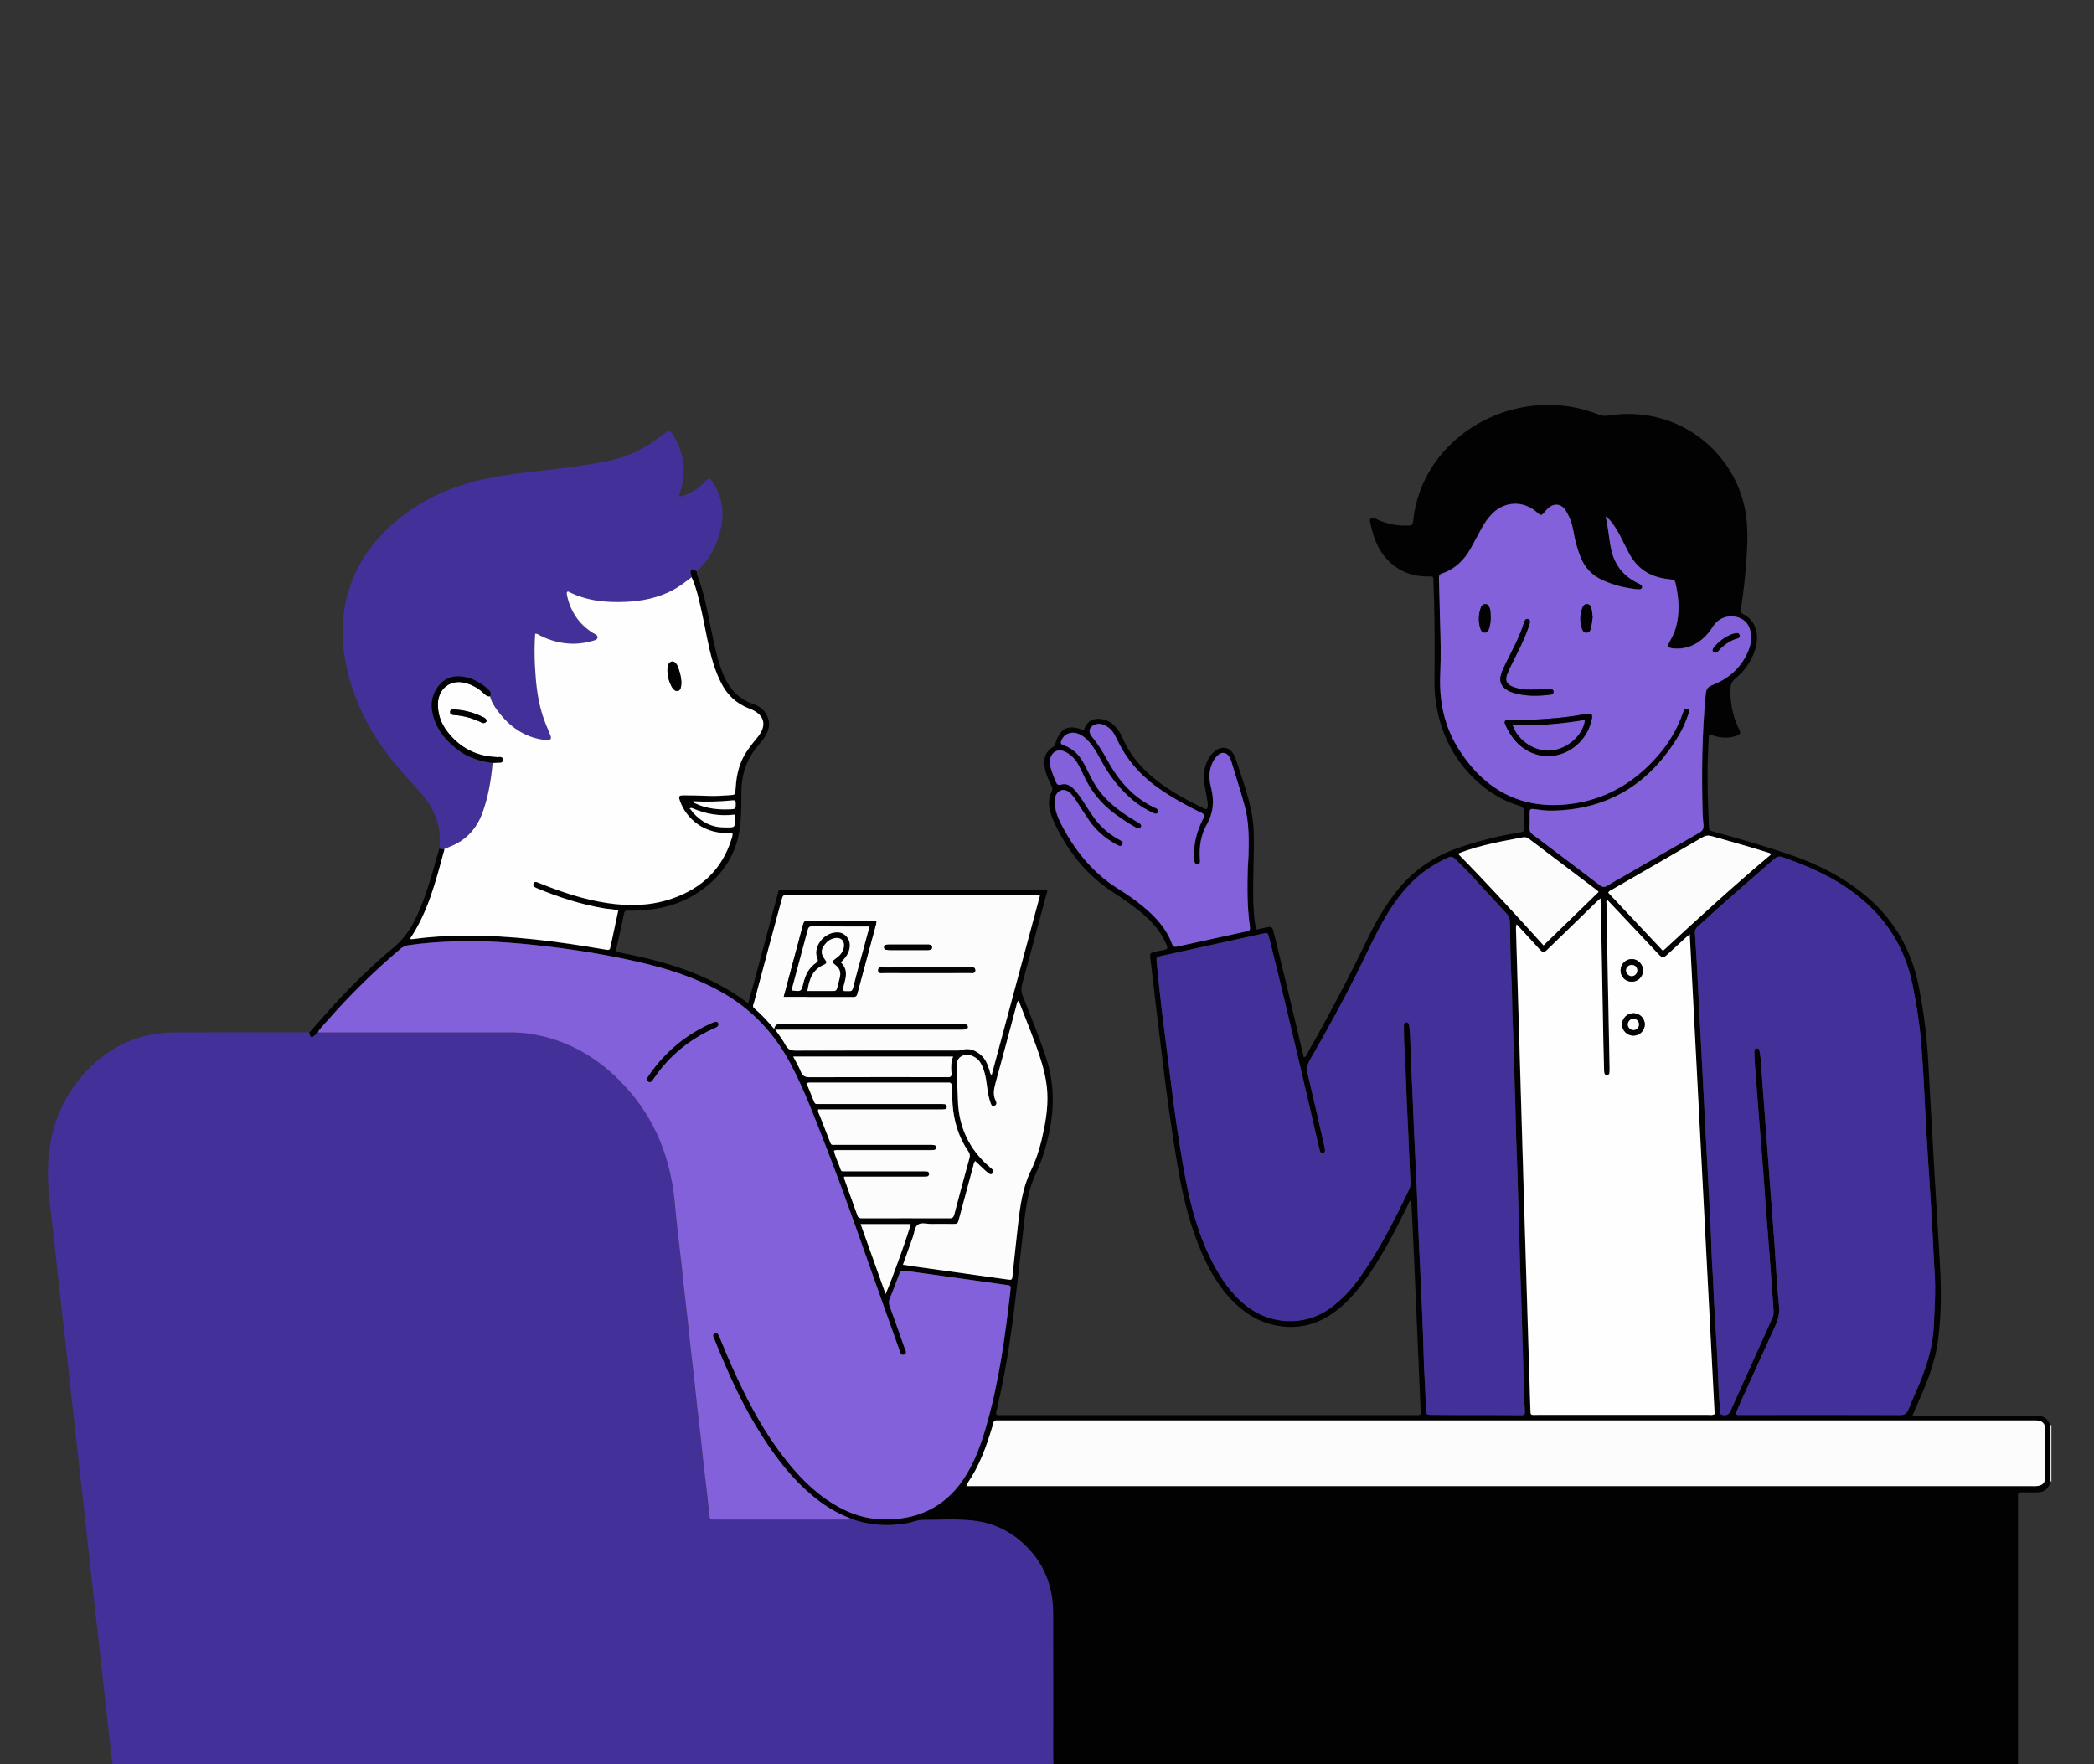 <?xml version="1.0" encoding="utf-8"?>
<!-- Generator: Adobe Illustrator 27.8.1, SVG Export Plug-In . SVG Version: 6.00 Build 0)  -->
<svg version="1.1" id="Layer_1" xmlns="http://www.w3.org/2000/svg" xmlns:xlink="http://www.w3.org/1999/xlink" x="0px" y="0px"
	 viewBox="0 0 2463.1 2075.3" style="enable-background:new 0 0 2463.1 2075.3;" xml:space="preserve">
<rect x="0" y="0" width="2463.1" height="2075.3" fill="#333333" stroke="none"/>
<style type="text/css">
	.st0{fill:#FCFCFC;}
	.st1{fill:#433199;}
	.st2{fill:#020203;}
	.st3{fill:#8261DA;}
	.st4{fill:#FEFEFE;}
</style>
<g>
	<path class="st0" d="M2413,1742.4h-0.6h-0.6c0-22,0-44,0-66c0.4,0,0.8,0,1.2,0C2413,1698.4,2413,1720.4,2413,1742.4z"/>
	<path class="st1" d="M1239.2,2077.8c-2.5,0.1-5,0.2-7.5,0.2c-363.1,0-726.3,0-1089.4,0c-10,0-9.8,0-10.9-9.9
		c-2.7-25.1-5.6-50.1-8.4-75.2c-2.7-24.1-5.3-48.1-8-72.2c-2.8-25.6-5.7-51.1-8.6-76.7c-2.7-24.6-5.3-49.1-8.1-73.7
		c-3.2-29.3-6.6-58.6-9.8-87.8c-2.7-24.3-5.4-48.6-8.1-73c-3.3-29.8-6.7-59.5-10-89.3c-2.7-24.3-5.4-48.6-8-73
		c-1.8-16.4-4.1-32.7-5.3-49.1c-4.2-55.9,10-105.6,51.5-145.1c27-25.7,59.9-38.4,97.1-38.6c51.4-0.3,102.9-0.1,154.3-0.1
		c1.2,0,2.5,0.2,3.7,0.2c1.5,6.2,2.5,6.6,6.7,2.8c1.1-1,2.2-2,3.3-3c74.7,0,149.4,0,224.1,0c7.5,0,14.9,0.2,22.4,1.2
		c18.5,2.4,36,7.7,52.8,15.6c27.8,13.1,50.7,32.4,70.2,56c31.7,38.3,46.8,82.8,50.7,131.8c0.9,10.9,2.2,21.8,3.4,32.7
		c1.3,11.9,2.8,23.7,4.1,35.6c1.2,10.6,2.2,21.3,3.4,31.9c1.3,11.9,2.8,23.7,4.1,35.6c1.2,10.6,2.2,21.3,3.4,31.9
		c1.3,11.9,2.8,23.7,4.1,35.6c1.2,10.6,2.2,21.3,3.4,31.9c1.3,11.9,2.8,23.7,4.1,35.6c1.2,10.6,2.2,21.3,3.4,31.9
		c1.3,11.1,2.8,22.2,4,33.3c1.1,9.6,2.1,19.3,3.1,28.9c0.2,2.5,1.4,3.6,3.8,3.5c1.2,0,2.5,0,3.7,0c50.5,0,100.9,0,151.4,0
		c2.4,0,5,0.8,7.2-1.2c21.6,7.9,43.7,9.3,66.2,5.5c6.1-1,12.1-4,18.2-4c20.4,0,40.9-1.6,61.3,1c22,2.7,41.1,11.8,57.4,26.7
		c24,22,35.1,49.8,35.2,82c0.2,56.9,0,113.8,0.1,170.7C1239,2071.3,1239.1,2074.6,1239.2,2077.8z"/>
	<path class="st2" d="M1239.2,2077.8c-0.1-3.2-0.2-6.5-0.2-9.7c0-56.9,0.1-113.8-0.1-170.7c-0.1-32.2-11.2-60-35.2-82
		c-16.3-14.9-35.4-24-57.4-26.7c-20.4-2.5-40.9-1-61.3-1c-6.1,0-12.1,2.9-18.2,4c-22.5,3.8-44.6,2.5-66.2-5.5
		c-16.8-6.3-31.7-15.6-45.4-27.1c-23.2-19.5-41.5-43.1-57.9-68.4c-23.3-36-40.8-74.9-56.7-114.6c-1-2.5-3.7-5.4-0.2-8
		c2.1-1.6,3.9,0,6.2,5.5c4.9,11.5,9.5,23.1,14.6,34.5c14.9,33,31.2,65.4,52.4,94.9c16.4,22.8,34.5,44,57.8,60.3
		c19.2,13.5,40.2,22.6,63.7,23.7c44.7,2.1,79.6-15,102.7-54.3c9.8-16.7,16.3-34.8,21.7-53.3c15.4-52.9,22.8-107.3,29-161.9
		c0.6-5.3,0.4-5.3-5.5-6.2c-23.7-3.3-47.4-6.7-71.2-10c-14.8-2.1-29.7-4.1-44.5-6.2c-8-1.1-8-1-10.7,6.3c-3.2,8.4-6.2,16.9-9.8,25.1
		c-1.6,3.5-1.7,6.4-0.4,9.9c6,16.4,11.8,32.9,17.6,49.4c0.9,2.6,3.4,6.2-0.7,7.6c-4,1.4-4.5-2.9-5.5-5.6
		c-5.1-14.1-10.1-28.2-15.1-42.3c-23.8-66.3-46.2-133-71.9-198.5c-12.6-32.1-24.5-64.4-40.6-95c-18.6-35.4-44.6-63.6-79.3-83.7
		c-30.6-17.7-63.8-28.4-97.9-36.3c-39.7-9.2-79.8-15.5-120.3-20c-32.8-3.6-65.6-5.9-98.6-4.7c-18,0.6-35.9,1.9-53.7,4.5
		c-3.9,0.6-6.9,2.2-9.9,4.7c-30.9,26.2-59.8,54.6-86.4,85.1c-3.6,4.1-7.7,7.9-10.3,12.8c-1.1,1-2.2,2-3.3,3
		c-4.2,3.8-5.2,3.4-6.7-2.8c10.1-11.4,20-22.8,30.3-34c21.8-23.7,44.8-46.1,69.6-66.7c9.6-8,16.8-17.6,22.6-28.5
		c11-20.8,17.7-43.2,24.3-65.7c2.1-7.2,4-14.4,6.1-21.5c1.9,0.4,3.9,0.9,5.9,0.5c-0.2,1.5-0.3,3-0.7,4.4c-9.4,34.9-18.6,70-39,100.7
		c-0.1,0.2,0,0.5-0.1,1c1,0,1.9,0.1,2.9,0c20.6-2.9,41.2-4,62-4.1c54.1-0.3,107.5,6.8,160.8,15.8c10.3,1.7,8.6,2.2,10.6-6.8
		c0.2-1,0.5-1.9,0.7-2.9c2.5-11.8,5.1-23.7,7.6-35.6c-5.7-1.8-11-1.7-16.1-2.5c-27.2-4.5-53.3-12.9-78.7-23.4c-1.4-0.6-2.9-1.1-4-2
		c-1.3-1-1.5-2.6-0.8-4.1c0.8-1.7,2.2-1.9,3.8-1.4c1.7,0.6,3.2,1.3,4.9,1.9c25.1,10,50.6,18.5,77.4,22.6c26,4,51.8,3.4,76.9-5.2
		c34.4-11.9,58.6-34.3,69.7-69.7c0.8-2.5,1.8-5,1-7.7c-33.1,3.2-54.4-17.3-61.4-37.2c-2.1-5.9-1.6-6.9,4.9-6.8
		c9.2,0.1,18.5,0.2,27.7,0.6c8.8,0.4,17.5-0.2,26.2-0.8c6.1-0.4,6.1-0.6,6.5-7.2c0.6-11.3,2.4-22.3,6.9-32.8s11.5-19.2,18.7-27.8
		c12-14.5,8.5-27.1-8.9-33.9c-0.5-0.2-0.9-0.3-1.4-0.5c-14.3-5.7-24.9-15.5-31.9-29.1c-4-7.8-7.2-15.9-9.8-24.3
		c-6-19.6-8.9-39.9-13.4-59.9c-3.2-13.8-6-27.8-11.9-40.8c-0.4-1.6-1-3.3-1.3-4.9c-0.6-3.4,0.8-4.7,4.1-3.9c1.1,0.3,2.1,1.2,3.2,1.8
		c-0.2,1.5-0.1,3,0.5,4.4c7.9,20.1,11.7,41.2,16,62.2c3.3,16.1,6.5,32.3,12,47.9c3.2,9,7.3,17.5,13.5,24.9
		c6.5,7.9,14.8,13.3,24.5,16.6c8.3,2.8,14.4,8,17.2,16.4c2.2,6.5,1.2,12.8-1.9,18.9c-2.3,4.5-5.4,8.4-8.7,12.2
		c-13.9,15.9-20.7,34.4-20.7,55.5c0,11.5-0.1,23-0.9,34.5c-2.6,36.6-20.1,64.2-50.2,84.2c-21.2,14.1-44.9,20-70.1,21.1
		c-4.2,0.2-8.5,0.2-12.7,0.1c-2.3-0.1-3.6,0.5-4.1,3.1c-2.9,13.9-5.9,27.8-9.1,41.7c-0.7,3.2,0.9,3.8,3.3,4.3
		c11.7,2.5,23.5,4.8,35.1,7.7c33.1,8.2,64.9,19.5,94.4,37.1c7.5,4.4,14.5,9.5,22.3,15.1c2-7.3,3.8-13.7,5.6-20.1
		c9.6-35.9,19.2-71.8,28.9-107.7c1.8-6.7,0.5-6,7.2-6c102.2,0,204.4,0,306.5,0c1,0,2,0.1,2.9,0.2c1.4,1.8,0.3,3.4-0.2,5
		c-9.5,35.4-19,70.8-28.7,106.2c-1.3,4.7-1.2,8.9,0.7,13.6c9.5,24.1,19.4,48.1,27.5,72.8c9.4,28.8,10,57.8,3.8,87.2
		c-3.5,16.7-8.2,32.9-15.5,48.3c-8.3,17.6-11.6,36.5-13.8,55.7c-4.1,35.7-7.9,71.5-12.3,107.2c-4.9,38.9-11.2,77.6-20.2,115.7
		c-0.5,1.9-1.2,3.8-0.4,5.9c2.4,0.9,4.9,0.4,7.4,0.4c161.1,0,322.3,0,483.4,0c9.4,0,8.4,1.3,8-8.4c-2.5-58.9-5-117.8-7.6-176.7
		c-1-22.4-2.1-44.8-3.2-67.7c-2.9,0.8-3,3.4-3.8,5.2c-13.7,28-27.9,55.8-45.6,81.7c-9.9,14.5-20.8,28.1-34.3,39.5
		c-18.1,15.2-38.5,23.9-62.5,22.6c-21.1-1.2-39.6-8.9-55.8-22.8c-20.8-17.9-34.3-40.6-45-65.4c-13.1-30.4-21.1-62.3-26.8-94.8
		c-8.1-46-14.3-92.3-19.8-138.6c-4.3-35.7-8.8-71.4-12.8-107.1c-1.4-12.2-2.6-10.8,9.7-13.5c3.1-0.7,6.5-0.7,9.4-2.5
		c0.9-2.9-1-5.2-2-7.6c-6.2-13.7-16-24.6-27.4-34.2c-10.9-9.2-22.6-17.3-34.6-25c-31.4-20.3-53.2-48.6-68.9-82
		c-2.4-5.2-4.2-10.7-5.3-16.3c-1.4-6.6-0.8-13,2.2-19c1.5-2.9,1.3-4.9,0-7.6c-2.5-5.1-5-10.3-6.6-15.9c-3.3-12-3-22.9,9-30.2
		c1.2-0.7,1.6-1.6,2-2.9c5.7-19,14.8-23.6,32.9-16.6c0.9,0,1.2-0.7,1.4-1.3c3.9-11.5,14.7-14.2,25.9-10.1c5.1,1.9,9,5.3,12.3,9.5
		c2.7,3.3,4.9,7,6.6,10.9c10.9,25.2,29.5,43.6,51.8,58.7c14.1,9.5,29.1,17.4,44.4,24.7c0.8,0.4,1.7,1.1,3.3,0.2
		c1.4-2.9,0.9-6.4,0.3-9.8c-0.9-6.2-2.1-12.3-3.3-18.4c-1.9-10.4-0.7-20.4,4.3-29.8c1-2,2.3-3.9,3.7-5.6
		c10.2-12.4,23.5-10.6,28.6,4.6c7.2,21.5,15,42.9,19.1,65.3c2.8,15.1,2.5,30.3,2.3,45.6c-0.3,22-1.4,44-0.2,65.9
		c0.5,8,1.1,15.9,3.1,24.3c3.8-0.8,7.3-1.6,10.9-2.3c7.3-1.6,8-1.2,9.8,6c4.9,20.1,9.9,40.2,14.7,60.3c6.9,28.6,13.6,57.3,20.5,86.2
		c3.4-0.5,3.7-3.7,4.9-5.8c25.1-44.3,48.8-89.4,71-135.2c8.9-18.5,19.2-36.2,31.8-52.4c19.2-24.8,43.6-42.3,73.2-52.6
		c23.6-8.2,47.7-14.4,72.4-18.3c5.5-0.9,5.6-0.9,5.6-6.5c0-5.7-0.3-11.5,0.1-17.2c0.3-4.4-1.1-6.5-5.6-7.8
		c-16.1-5-30.8-12.9-43.8-23.7c-31.2-25.9-48.7-59.5-54.4-99.4c-2.1-14.7-1.4-29.4-1.3-44.2c0.2-32.5-0.1-65-1.4-97.4
		c-0.2-5.3-0.1-5.1-5.6-5c-18.9,0.3-35.3-5.9-48.5-19.7c-12.1-12.6-17.1-28.5-20.5-45c-0.7-3.4,1.6-5,5.1-3.9
		c1.7,0.5,3.2,1.5,4.8,2.2c11.4,4.9,23.3,7,35.8,6.5c3.4-0.1,4.7-1.3,5-4.8c7.2-72,64.1-120.1,122.5-133c32.8-7.3,65-4.9,96.3,7.4
		c3.7,1.4,7.1,1.6,10.9,1c81.2-12.9,148.3,42.1,161,111.8c3.6,19.6,2.7,39.3,1.3,59.1c-1.3,18.9-3.5,37.8-6.4,56.6
		c-0.3,2.2-0.9,4.3,2,5.7c17.4,8.2,19.6,27.6,14.6,42.6c-4.4,13.4-12.3,24.5-23.1,33.5c-4.1,3.4-5.7,7-5.8,12.1
		c-0.5,15.8,2.4,30.8,9,45.1c0.4,0.9,0.9,1.8,1.3,2.7c1.9,4.4,1.5,5.6-3,7.3c-8.8,3.5-17.6,2.7-26.5,0.3c-1.9-0.5-3.5-1.9-6.2-1.3
		c-0.4,9-0.9,18.1-1.2,27.3c-0.9,26.5,0.1,53,1.2,79.4c0.2,5.7,0.3,5.8,6.1,7.4c31.7,8.7,63.4,17.7,94.4,28.7
		c30.1,10.7,58.2,25.2,82.9,45.6c34.3,28.3,55.1,64.5,63.6,108.1c5.3,27.3,9.1,54.7,10.7,82.4c2.7,45.6,5,91.3,7.7,136.9
		c2,35.2,4.3,70.3,6.3,105.5c1.8,30.5,1.9,60.9-2.2,91.3c-2.7,20.5-9.3,39.8-17.3,58.7c-4.1,9.6-8.3,19.1-12.8,29.7c3.4,0,6,0,8.7,0
		c45.5,0,90.9,0,136.4,0c9.9,0,14.1,3,17.4,12c0,22,0,44,0,66c-3,8.5-7.3,11.9-15.8,12.1c-6,0.2-12,0.2-18,0
		c-3.1-0.1-4.8,0.7-4.5,4.1c0.2,1.7,0,3.5,0,5.2c0,101.7,0,203.4,0,305c0,10.6,1.1,9.2-9.1,9.2c-372.4,0-744.7,0-1117.1,0
		C1244.7,2078,1242,2077.9,1239.2,2077.8z M811.3,951.3c0.1-0.1,0.1-0.1,0.2-0.2c-0.1,0-0.2,0-0.3,0.1c2.1,1.1,2.9,3.3,4.4,5
		c9.4,10.5,21,16.9,35.2,17c15.3,0.2,13.5,1.2,14-13.5c0-0.4-0.5-0.8-0.9-1.5c-16.7,2-32.9-0.4-48.5-7.2
		C813.9,950.4,812.5,949.8,811.3,951.3z M1736.2,1664.4c17.2,0,34.5,0,51.7,0c5.7,0,5.9-0.1,5.8-5.9c-0.1-4.7-0.8-9.4-0.9-14.2
		c-0.6-16.2-0.7-32.4-1.3-48.7c-1.2-33.2-1.7-66.4-3.2-99.6c-0.7-16.2-0.7-32.4-1.3-48.7c-1.2-32.9-1.7-65.9-3.2-98.8
		c-0.7-16-0.7-31.9-1.3-47.9c-1.2-33.4-1.7-66.9-3.2-100.3c-0.7-16.2-0.5-32.4-1.4-48.7c-1.2-22.2-1.4-44.4-1.8-66.7
		c-0.1-4.3-1.2-7.5-4.1-10.7c-14.5-15.5-28.7-31.3-43.2-46.8c-5.6-6-11.6-11.7-17.5-17.5c-2.4-2.4-4.8-2.8-8.1-1.3
		c-13.7,6.4-26.4,14.2-37.6,24.3c-18.8,17-32.3,38-44,60.2c-9.1,17.2-17.2,35-25.9,52.4c-17.3,34.4-35.8,68.1-55,101.4
		c-3,5.3-3.8,10.2-2.4,16.3c6.8,28.1,13.1,56.4,19.5,84.6c0.4,1.7,0.7,3.4,0.8,5.2c0.1,1.7-0.8,3-2.4,3.3c-1.7,0.4-2.9-0.7-3.4-2.2
		c-0.7-2.1-1.2-4.3-1.7-6.5c-7-30.1-13.9-60.3-21-90.4c-12-51.2-24.1-102.5-37-153.5c-1.8-7-1.8-7-8.3-5.5
		c-39.4,8.7-78.9,17.4-118.3,26c-6.2,1.4-6.4,1.4-5.8,7.9c2,19.8,4,39.7,6.4,59.5c3.1,25.7,6.7,51.4,9.8,77.2
		c4.2,35.2,9.3,70.2,15.4,105.1c6.2,35.2,14.5,69.9,29.9,102.5c9.6,20.3,21.2,39,37.9,54.4c30,27.6,73.4,30.4,104.7,7.7
		c13.1-9.5,24.1-21,33.4-34.1c23.7-33,42-69.1,59.4-105.7c1.2-2.6,1.6-5.2,1.5-8c-0.2-7.7-0.8-15.5-1.1-23.2
		c-1-23.9-1.9-47.9-3.2-71.8c-0.9-18.5-1.3-36.9-2-55.4c-0.1-1.7-0.3-3.5-0.5-5.2c-1-9.5-0.7-19-0.9-28.5c-0.1-2.1,0.2-4.2,3-4.2
		c2.7,0,3.1,2,3.3,4.1c0.3,4.2,1,8.4,1.1,12.7c0.6,24.5,1.9,48.9,3,73.3c1,21.9,1.7,43.9,2.9,65.8c1.3,23.9,2.3,47.9,3.1,71.8
		c0.8,21.5,1.7,42.9,2.9,64.3c1.3,24.9,2.2,49.9,3.2,74.8c0.7,17.7,0.9,35.5,2,53.1c0.7,11,1,21.9,1.3,32.9c0.3,8.9,0.3,8.9,9.6,8.9
		C1703.2,1664.4,1719.7,1664.4,1736.2,1664.4z M2041.5,1663.1c1.7,1.7,3.3,1.3,4.7,1.3c13.2,0,26.5,0,39.7,0
		c49.7,0,99.4-0.1,149.1,0.1c5,0,7.7-1.4,9.6-6.1c4.6-11.6,9.9-22.9,14.6-34.5c8.4-21,14.6-42.6,15.5-65.2c0.8-19.9,2.3-39.8,1-59.8
		c-1.4-20.9-2-41.9-3.3-62.8c-1.4-23.9-2.9-47.8-4.5-71.7c-1.8-26.9-3.3-53.8-4.5-80.7c-0.7-16.5-1.8-32.9-3-49.3
		c-1.8-25.4-5.5-50.5-10.6-75.5c-8.9-43.7-31-79-66.1-106.3c-26.2-20.3-55.9-33.6-87-44.3c-4.1-1.4-6.9-0.4-10.1,2.4
		c-18.3,16.2-36.9,32.1-55.3,48.3c-11.4,10.1-22.6,20.4-33.9,30.6c-2.2,2-4,3.9-3.7,7.6c1.4,21.4,2.8,42.8,3.7,64.3
		c0.8,18.7,2,37.4,2.9,56.1c1.5,29.4,3,58.8,4.6,88.2c1,18.4,1.8,36.9,2.9,55.3c1.8,30.1,3.2,60.3,4.7,90.5c0.7,15,0.9,30,2,44.9
		c0.8,10.5,0.9,20.9,1.5,31.4c1.2,22.2,2.7,44.3,3.9,66.5c0.8,15.7,1.2,31.4,2,47.1c0.3,6.2,1.4,12.4,1.2,18.7
		c-0.1,3.2,1.4,4.1,4.5,4.4c4.7,0.5,6.6-1.9,8.3-5.7c16.2-36.2,32.5-72.4,48.9-108.6c1.2-2.6,1.6-5.2,1.4-8
		c-0.6-7.7-1-15.4-1.6-23.1c-1.1-14.9-2.1-29.9-3.3-44.8c-1.4-17.9-2.8-35.8-4.2-53.7c-1.2-15.4-2.1-30.9-3.3-46.3
		c-1.8-22.9-3.7-45.7-5.5-68.6c-1.5-18.9-2.9-37.8-4.3-56.7c-0.3-3.5-0.3-7-0.4-10.5c-0.1-2.2-0.4-5,2.6-5.4s3.4,2.1,3.7,4.5
		c0.3,2.2,0.8,4.4,1,6.7c1.5,20.1,3,40.3,4.5,60.4c2,26.9,4,53.7,6,80.6c2,26.6,4,53.2,6,79.8c1.7,23.6,2.7,47.3,5.2,70.9
		c0.9,8.8-1.1,16.1-4.5,23.7c-13.5,29.5-26.9,59.1-40.3,88.7C2045.7,1653.3,2043.6,1658.3,2041.5,1663.1z M1890.8,1058.7
		c-1.8,1.2-1.4,2.6-1.3,3.7c0.2,17,0.4,34,0.8,51c0.9,47.7,1.9,95.4,2.8,143.1c0,2,0.1,4-0.3,6c-0.2,1.3-1.4,2-2.8,2
		c-1.4,0.1-2.5-0.7-2.9-1.9c-0.4-1.4-0.4-3-0.5-4.4c-0.3-11-0.6-22-0.8-33c-0.9-48.5-1.8-96.9-2.7-145.4c-0.1-7.3-0.5-14.7-0.7-23.1
		c-2,1.8-3.1,2.8-4.2,3.7c-11.1,10.8-22.2,21.6-33.3,32.4c-8.4,8.2-16.8,16.4-25.3,24.5c-4,3.8-4.6,3.7-8.5-0.3
		c-2.8-2.9-5.4-5.9-8.1-8.9c-6.2-6.7-12.4-13.4-19.2-20.9c-1.1,3.4-0.7,5.8-0.7,8.1c1.5,50.4,3,100.9,4.5,151.3
		c1.7,59.2,3.4,118.4,5.2,177.5c2.3,77.4,4.8,154.8,7.1,232.2c0.3,9.1-0.3,7.9,8.2,8c67,0,133.9,0,200.9,0c2.4,0,5,0.6,7.7-0.9
		c-9.7-187.6-19.5-375.3-29.3-564.4c-2.9,2.5-4.6,3.8-6.2,5.3c-7,6.4-13.9,12.9-21,19.3c-4,3.6-4.9,3.5-8.7-0.3
		c-1.1-1.1-2.1-2.2-3.1-3.3c-17.6-18.7-35.2-37.5-52.9-56.2C1894,1062.1,1892.4,1060.4,1890.8,1058.7z M1136.7,1748.1
		c3.3,0,5.8,0,8.3,0c414.9,0,829.9,0,1244.8,0c2,0,4,0.1,6-0.1c6.8-0.6,9.9-3.7,10-10.5c0.1-8.7,0-17.5,0-26.2c0-10,0.1-20,0-30
		c-0.1-6.9-3.2-10-10-10.5c-1.2-0.1-2.5,0-3.7,0c-405.2,0-810.4,0-1215.6,0c-8.3,0-6.7-1.1-9.2,7.4c-7,23.5-15.3,46.4-29.4,66.8
		C1137.4,1745.6,1137.3,1746.4,1136.7,1748.1z M1888.6,607.6c3.3,12.8,3.8,26,6.7,38.8c4,18,14.3,31,30.9,39.1
		c1.3,0.6,2.7,1.3,4,2.1c1.2,0.7,1.6,1.9,1.3,3.2c-0.3,1.4-1.4,2.1-2.7,2.2c-1.5,0.1-3,0-4.5-0.2c-13.7-1.5-27-4.9-39.6-10.7
		c-12-5.5-20.7-14.6-25.6-27c-3.9-9.8-6.5-19.9-8.3-30.3c-1.5-8.7-4.4-16.9-9.1-24.4c-5-8-13.2-9.1-20.4-3c-1.3,1.1-2.5,2.5-3.6,3.8
		c-4.7,5.7-4.7,5.7-10.3,0.9c-15.7-13.6-37.5-12.8-52.1,1.9c-5,5-8.9,10.7-12.3,16.9c-4.2,7.6-8.3,15.4-12.5,23
		c-7.8,14.4-18.8,25.2-34.4,30.6c-2.9,1-3.6,2.5-3.5,5.5c0.6,15.7,0.7,31.5,1.2,47.2c0.8,22,1.3,44,0.3,65.9
		c-1.4,30.8,4.4,59.9,20.6,86.1c30.4,49.5,74.3,73.7,132.9,66.3c41.9-5.3,76.1-26,103.5-57.9c12.6-14.7,22.2-31.4,28.6-49.7
		c0.8-2.4,1.7-5.3,5-4.3c3.5,1.1,2.1,3.8,1.3,6.2c-3,8.5-6.4,16.8-11,24.6c-33.7,56.8-82.7,87.9-149.6,89
		c-7.3,0.1-14.5-0.9-21.6-1.9c-3.4-0.5-4.5,0.6-4.5,3.8c0.1,6.2,0.2,12.5-0.1,18.7c-0.2,3.7,1.4,6,4.3,8c4.7,3.3,9.2,6.9,13.8,10.3
		c21.3,16.1,42.7,32.1,63.9,48.4c3.5,2.7,6.2,3.1,9.9,0.7c6.3-4,12.9-7.6,19.4-11.3c29.2-16.8,58.3-33.8,87.7-50.4
		c4.4-2.5,6.1-5.1,5.5-10c-0.7-5.7-1-11.5-1.1-17.2c-1.1-45.5-0.5-90.9,3.8-136.3c0.6-5.8,2.4-8.6,8-10.7
		c19.7-7.6,34.4-20.9,42.4-40.9c2.7-6.7,3.6-13.6,2.5-20.6c-1.4-8.8-6.2-15.2-14.9-18c-11.5-3.6-23.6,0.9-29.8,11.2
		c-3.4,5.6-7.6,10.6-12.6,14.7c-9.7,8-20.8,11.8-33.3,10.7c-7-0.6-8-2.5-4.6-8.4c2.8-4.8,5.2-9.7,6.8-15c5.4-18,4-36-0.2-54
		c-0.5-2.2-1.5-3.6-4-3.6c-1.7-0.1-3.5-0.5-5.2-0.7c-21.7-2.3-37.2-13.3-46.7-32.9c-1.3-2.7-2.7-5.3-4.1-8
		c-3.7-7.4-7.3-14.8-11.9-21.6C1896,614.5,1893.1,610.4,1888.6,607.6z M911.9,1211.2c4.5,6.4,9,12.1,12.5,18.3
		c2.7,4.7,5.8,6.2,11.3,6.2c63-0.2,125.9-0.1,188.9-0.1c2.2,0,4.5,0.1,6.7-0.6c8.8-2.8,16.2,0.2,22.8,5.9c5.5,4.8,8,11.4,10.1,18
		c0.6,1.8,0.2,4.1,2.6,5.3c18.9-70.3,37.8-140.6,56.7-210.8c-3.4-1.4-6.1-0.8-8.8-0.8c-76.4,0-152.9,0-229.3,0
		c-19.2,0-38.5,0-57.7,0c-6.5,0-6.5,0-8.3,6.6c-5.1,18.8-10.2,37.6-15.2,56.3c-5.8,21.4-11.5,42.9-17.2,64.3c-0.6,2.1-2,4.1,0.4,6.1
		c8.3,7.1,15.9,15,23.5,24.3c1.1-5.7,4.4-5.9,8.2-5.9c70.7,0.1,141.4,0,212.1,0.1c1.7,0,3.5,0,5.2,0.4c1.2,0.3,2.2,1.2,2.4,2.6
		c0.2,1.8-0.9,3.1-2.3,3.3c-2.4,0.4-5,0.4-7.4,0.4c-69.2,0-138.4,0-207.6,0C918.5,1211.2,915.7,1211.2,911.9,1211.2z M1467.7,1021.3
		c0.2-4.7,0.5-9.5,0.6-14.2c0.4-19.8,0.8-39.6-4.4-58.8c-4.8-17.8-10.5-35.4-15.9-53.1c-0.3-1-0.6-1.9-1.1-2.8
		c-4-8.2-10.4-9-16.5-2.1c-3.5,4-5.6,8.8-6.9,14c-1.9,7.8-0.8,15.4,1,23c3.7,14.9,2.6,28.9-5.2,42.6c-6.8,11.9-9.1,25.3-8.2,39.1
		c0.1,1.2,0.1,2.5,0.2,3.7c0.1,1.8-0.2,3.6-2.5,3.9c-2.5,0.4-3.7-1.2-4.1-3.4c-0.4-2-0.5-4-0.5-6c-0.3-14.8,3.1-28.7,9.7-41.9
		c3.3-6.7,4.7-6.5-3.4-10.4c-14.6-7.1-28.8-15-42.4-23.9c-22.6-14.8-40.8-33.6-52.8-58c-1.5-3.1-3.1-6.3-4.8-9.3
		c-2.8-5-6.8-8.6-12-10.9c-3.8-1.7-7.7-1.9-11.6-0.1c-5.9,2.7-7.2,8.2-3.1,13.3c7.2,8.7,13.2,18.2,18.5,28.1
		c13,24,30.3,43.9,55.6,55.9c0.2,0.1,0.4,0.2,0.7,0.3c0.2,0.1,0.5,0.2,0.7,0.3c2,1,3.3,2.5,2.4,4.8c-1.1,2.6-3.2,1.9-5.1,1
		c-9-3.9-17.2-9.2-24.7-15.5c-15.5-13-27.6-28.8-37.1-46.6c-4-7.5-8.1-14.9-13.7-21.4c-4.2-4.8-8.9-8.8-15.2-10.5
		c-7-1.9-14.1,1.2-17.1,7.4c-2,4.1-1.5,5.5,2.9,7.1c5.1,1.7,9.4,4.6,13.3,8.2c5.4,5,9,11.3,12.3,17.8c2.9,5.8,5.7,11.7,8.9,17.3
		c11.4,19.9,29,33.3,48.3,44.9c1.9,1.2,3.9,2.2,5.8,3.5c1.5,1.1,2.5,2.5,1.3,4.4c-1.2,1.8-2.9,1.8-4.6,1c-1.3-0.6-2.6-1.4-3.9-2.2
		c-7-3.9-13.5-8.5-20.1-13.1c-17.3-12.3-30.3-28.1-39-47.5c-1.9-4.3-4.1-8.6-6.4-12.7c-3.4-6-8.2-10.7-14.3-13.9
		c-8.8-4.6-16.7-0.6-18.4,9.1c-0.5,2.7-0.4,5.5,0.4,8.2c1.7,6,3.9,11.8,6.4,17.6c1.2,2.9,2.5,4.4,6.1,3.4c5.8-1.7,10.7,0.6,14.8,4.9
		c3.8,4,7.1,8.4,10.1,13c3.9,6.1,7.8,12.2,11.9,18.2c8,11.8,18.1,21.2,30.6,28.1c1.3,0.7,2.7,1.4,3.9,2.3c1.4,1,1.8,2.4,0.9,3.9
		c-0.8,1.4-2.1,2.3-3.7,1.6c-1.6-0.6-3.2-1.5-4.7-2.3c-12.2-6.8-22.5-15.8-30.5-27.2c-5.4-7.8-10.5-15.8-15.6-23.8
		c-2.3-3.6-4.7-7.1-8.1-9.8c-5.9-4.7-12.9-2.8-15.9,4.2c-1.2,2.9-1.3,5.8-1.1,8.8c0.5,8.1,3.1,15.6,6.7,22.8
		c16.3,32.3,38.1,59.6,69.4,78.8c9.8,6,19.2,12.7,28,20c14.6,12.1,27.3,25.7,33.9,44c1.5,4,3.7,3.6,7,2.8
		c26.3-5.9,52.6-11.5,78.9-17.3c6.2-1.4,6.3-1.4,5.4-8C1466.9,1065.8,1467.1,1043.6,1467.7,1021.3z M1198.2,1177
		c-2,1.5-2.1,3.3-2.5,5c-8.1,30.1-16,60.2-24.3,90.3c-2.1,7.6-4,14.9-0.1,22.5c1.1,2.1,1.2,4.6-1.5,5.7c-3.2,1.4-3.8-1.4-4.6-3.4
		c-2.1-5.6-3.1-11.5-3.9-17.5c-1-7.7-1.9-15.4-4.7-22.7c-2-5.1-4.4-10.2-9.4-13.2c-4.9-3-10.1-4.6-15.6-1.8
		c-5.4,2.8-6.6,7.7-6.3,13.3c0.5,12.7,1,25.5,1.4,38.2c0.9,32,13.2,58.5,37.6,79.3c1.1,1,2.3,1.9,3.3,3c1.1,1.3,1.2,2.7,0,4.1
		s-2.5,1.6-3.9,0.6c-1.6-1.1-3.2-2.4-4.7-3.7c-4-3.7-8-7.5-11.9-11.2c-1.6,1.8-1.8,3.8-2.3,5.7c-5.5,20.7-11.1,41.4-16.7,62.1
		c-1.7,6.1-1.7,6.2-7.8,6.2c-8.2,0-16.5-0.1-24.7,0c-5.4,0.1-11.8-2-16,0.9c-3.9,2.8-4.1,9.4-5.8,14.3c-3.9,10.7-7.6,21.4-11.7,32.8
		c6.3,1,11.9,1.9,17.5,2.6c34.8,4.9,69.7,9.7,104.5,14.6c6.2,0.9,6.3,1,7-5.1c2.1-19.6,4.1-39.2,6.3-58.8
		c2.6-21.8,5.4-43.6,15.1-63.8c7.8-16,12.5-33.1,15.8-50.5c3.5-18.3,5.3-36.6,2.1-55.1c-1.4-8.1-3.3-16.1-5.8-24
		C1217.1,1223.6,1207.2,1200.6,1198.2,1177z M948.6,1274.2c2.5,6,4.9,11.5,7.2,17c3.6,8.4,1.7,7.1,10.7,7.1c46.2,0,92.4,0,138.6,0
		c2,0,4,0,6,0.2c1.7,0.2,2.7,1.2,2.7,3c0,1.7-0.9,2.9-2.6,3c-2.2,0.2-4.5,0.2-6.7,0.2c-44.7,0-89.4,0-134.1,0c-2.7,0-5.3,0-7.9,0
		c-0.6,3.1,0.9,5,1.7,7c3.7,9.5,7.5,19,11.2,28.6c2.9,7.4,1.6,6,9,6c36,0.1,71.9,0,107.9,0c2.2,0,4.5,0,6.7,0.3
		c1.3,0.2,2.1,1.3,2.2,2.6c0.1,1.7-0.8,3-2.5,3.2c-2.2,0.3-4.5,0.2-6.7,0.2c-34.5,0-68.9,0-103.4,0c-2.4,0-4.9-0.5-7.6,0.6
		c1.3,6.5,4.2,12.3,6.5,18.2c2.6,6.9,0.9,6.1,8.9,6.1c29.2,0.1,58.5,0,87.7,0c2,0,4,0,6,0.1c1.7,0.1,2.8,1.1,2.8,2.8
		c0,1.7-0.8,2.9-2.5,3.2c-2,0.2-4,0.2-6,0.2c-25.2,0-50.5,0-75.7,0c-5.2,0-10.5,0-15.8,0c0.1,1.1,0,1.9,0.3,2.6
		c5.1,14.3,10.4,28.6,15.4,43c1,3,3,3.4,5.7,3.4c34.2-0.1,68.4-0.1,102.7,0c3.4,0,4.7-1.2,5.6-4.5c5.8-22.2,11.8-44.3,17.9-66.5
		c0.8-2.9,0.4-5.1-1.3-7.6c-11.5-16.7-17.1-35.4-18.6-55.4c-0.5-7.2-0.8-14.5-1-21.7c-0.1-2.8-1-4.2-4-4c-1.2,0.1-2.5,0-3.7,0
		c-52.2,0-104.4,0-156.6,0C953.3,1273.4,951.2,1273,948.6,1274.2z M1956.1,1118.5c42.1-39,83.8-77.1,126.9-113.3
		c-0.8-2-1.9-1.9-2.8-2.2c-22.1-7-44.5-13.1-66.7-19.5c-4.2-1.2-7.4-0.7-11.2,1.5c-35.1,20.5-70.4,40.7-105.6,61.1
		c-1.7,1-3.7,1.5-5,3.9C1912.9,1072.5,1934.2,1095.2,1956.1,1118.5z M1880.4,1049.1c-0.8-0.9-1.2-1.5-1.8-2
		c-26.7-20.2-53.4-40.3-80.1-60.6c-2.4-1.8-4.7-2.3-7.6-1.7c-11.5,2.3-23.1,4.3-34.5,6.8c-13.8,3.1-27.5,6.6-41.5,12.4
		c34.8,35.2,67.6,71.4,100.7,107.9C1837.4,1090.8,1858.9,1069.9,1880.4,1049.1z M933,1242.8c3.3,6.5,6.6,11.8,8.9,17.5
		c2,5.2,4.9,6.8,10.5,6.8c52.9-0.2,105.8-0.1,158.7-0.1c1,0,2-0.1,3,0c3.7,0.4,5.5-0.6,5.1-4.9c-0.6-6.3-0.7-12.7,1.9-19.3
		C1058.1,1242.8,996,1242.8,933,1242.8z M1012.3,1439.8c9.9,27.7,19.4,54.5,29.3,82.3c7.5-16.6,28.1-74.5,29.4-82.3
		C1051.8,1439.8,1032.7,1439.8,1012.3,1439.8z M815.3,942.5c0.5,1.9,1.6,2,2.4,2.4c13.9,6.7,28.6,7.8,43.7,6.9c3.8-0.2,4.1-1.4,4-7
		c-0.1-4.1-2.5-3.5-5-3.3C845.5,943,830.6,943.3,815.3,942.5z"/>
	<path class="st1" d="M522.7,998.6c-2,0.4-4-0.1-5.9-0.5c2.9-24.9-5.1-46.3-21.3-64.8c-8.4-9.6-17.2-18.8-25.5-28.5
		c-26.8-31-47.3-65.5-58.6-105.1c-9.3-32.5-11.6-65.2-3.1-98.3c9.2-35.9,29.5-64.6,57.5-88.3c32-27.1,69.3-43,110.2-50.9
		c26-5,52.3-7.6,78.6-10.6c20.6-2.4,41.1-5.5,61.4-9.5c23.5-4.7,44.1-15.5,62.9-30.1c8.7-6.8,9.2-6.7,14.8,3.1
		c11,19.2,13.4,39.4,7.2,60.7c-0.7,2.4-1.5,4.7-2.2,7.1c2.1,1.7,4,0.5,5.7-0.1c9.4-3.2,17.5-8.4,24.3-15.7c5.1-5.5,6.3-5.4,10.4,1.1
		c10.3,16.5,13.1,34.4,8.9,53.2c-4.4,19.7-13.4,36.9-28.4,50.7c-1.1-0.6-2-1.5-3.2-1.8c-3.3-0.8-4.7,0.5-4.1,3.9
		c0.3,1.7,0.9,3.3,1.3,4.9c-7.2,5.4-14.2,11-22.2,15.2c-17.2,8.9-35.6,12.7-54.7,13.7c-23.5,1.1-46.4-1-67.8-11.9
		c-0.6-0.3-1.4-0.5-2.1,0.9c0.1,0.7,0,2,0.2,3.2c4,19,13.9,34,30.5,44.4c1.3,0.8,2.7,1.3,3.9,2.2c2.4,1.9,2.1,4.5-0.6,5.9
		c-1.3,0.7-2.8,1-4.3,1.4c-20.9,5.9-41,3.3-60.4-6.1c-1.9-0.9-3.5-2.9-6.5-2.4c-0.9,12.4-0.9,24.8-0.3,37.2
		c1,19.7,2.9,39.3,8.9,58.3c2.6,8.1,5.8,15.9,9.2,23.7c1.8,4.2,0.4,6.1-4.2,6c-1.2,0-2.5-0.3-3.7-0.5c-23.2-3.2-40.5-15.9-54.1-34.2
		c-3.9-5.2-7.3-10.7-8.9-17.1c1.4-2.8,0.9-5-1.5-7.2c-9.2-8.6-19.6-14.3-32.3-15.8c-11.7-1.3-21.2,2.9-27.9,12.4
		c-6.1,8.7-8.3,18.6-6.3,29.2c3.7,18.9,15,32.8,29.7,44.3c12.2,9.4,26.3,13.9,41.3,15.7c-1.8,19.8-5,39.4-11.8,58.2
		c-6.7,18.4-18.5,32.1-36.8,39.7C528.2,996.4,525.4,997.5,522.7,998.6z"/>
	<path class="st3" d="M373.9,1214.4c2.6-4.9,6.7-8.7,10.3-12.8c26.7-30.5,55.5-58.9,86.4-85.1c2.9-2.5,5.9-4.1,9.9-4.7
		c17.8-2.6,35.7-3.8,53.7-4.5c33-1.1,65.8,1.1,98.6,4.7c40.5,4.4,80.6,10.8,120.3,20c34.1,7.9,67.3,18.6,97.9,36.3
		c34.7,20.1,60.7,48.3,79.3,83.7c16.1,30.6,28.1,62.9,40.6,95c25.7,65.6,48.2,132.3,71.9,198.5c5.1,14.1,10,28.2,15.1,42.3
		c1,2.6,1.5,6.9,5.5,5.6c4.1-1.4,1.7-5,0.7-7.6c-5.8-16.5-11.6-33-17.6-49.4c-1.3-3.5-1.1-6.4,0.4-9.9c3.6-8.2,6.6-16.7,9.8-25.1
		c2.8-7.3,2.7-7.4,10.7-6.3c14.8,2,29.7,4.1,44.5,6.2c23.7,3.3,47.4,6.7,71.2,10c5.9,0.8,6.1,0.8,5.5,6.2
		c-6.2,54.6-13.6,109-29,161.9c-5.4,18.5-11.9,36.5-21.7,53.3c-23.1,39.3-58.1,56.4-102.7,54.3c-23.5-1.1-44.5-10.3-63.7-23.7
		c-23.2-16.3-41.4-37.5-57.8-60.3c-21.3-29.5-37.5-61.9-52.4-94.9c-5.1-11.4-9.8-23-14.6-34.5c-2.3-5.5-4.1-7.1-6.2-5.5
		c-3.4,2.6-0.8,5.5,0.2,8c15.9,39.7,33.4,78.6,56.7,114.6c16.3,25.3,34.6,48.9,57.9,68.4c13.7,11.5,28.7,20.8,45.4,27.1
		c-2.1,1.9-4.8,1.2-7.2,1.2c-50.5,0-100.9,0-151.4,0c-1.2,0-2.5,0-3.7,0c-2.4,0-3.6-1-3.8-3.5c-1-9.7-2-19.3-3.1-28.9
		c-1.3-11.1-2.8-22.2-4-33.3c-1.2-10.6-2.2-21.3-3.4-31.9c-1.3-11.9-2.8-23.7-4.1-35.6c-1.2-10.6-2.2-21.3-3.4-31.9
		c-1.3-11.9-2.8-23.7-4.1-35.6c-1.2-10.6-2.2-21.3-3.4-31.9c-1.3-11.9-2.8-23.7-4.1-35.6c-1.2-10.6-2.2-21.3-3.4-31.9
		c-1.3-11.9-2.8-23.7-4.1-35.6c-1.2-10.9-2.5-21.8-3.4-32.7c-4-48.9-19.1-93.5-50.7-131.8c-19.5-23.6-42.4-42.9-70.2-56
		c-16.8-7.9-34.3-13.1-52.8-15.6c-7.5-1-14.9-1.2-22.4-1.2C523.3,1214.4,448.6,1214.4,373.9,1214.4z M844.9,1204.6
		c-0.1-1.6-1.3-2.9-2.9-2.8c-1.2,0.1-2.4,0.6-3.6,1.1c-31,13.5-56,34.3-75.2,62.1c-0.6,0.8-1.1,1.7-1.6,2.5c-1,1.8-0.8,3.4,1,4.5
		c1.9,1.2,3.3,0.3,4.5-1.1c0.9-1.2,1.7-2.4,2.6-3.7c17.4-25.3,40.2-44.1,68.1-57c1.6-0.7,3.2-1.3,4.8-2.2
		C844,1207.4,845,1206.3,844.9,1204.6z"/>
	<path class="st1" d="M1736.2,1664.4c-16.5,0-33,0-49.5,0c-9.3,0-9.3,0-9.6-8.9c-0.4-11-0.6-21.9-1.3-32.9
		c-1.2-17.7-1.3-35.4-2-53.1c-1-24.9-1.9-49.9-3.2-74.8c-1.1-21.4-2.1-42.9-2.9-64.3c-0.8-24-1.8-47.9-3.1-71.8
		c-1.2-21.9-2-43.9-2.9-65.8c-1.1-24.4-2.4-48.9-3-73.3c-0.1-4.2-0.7-8.4-1.1-12.7c-0.2-2.1-0.6-4.1-3.3-4.1c-2.8,0-3,2.1-3,4.2
		c0.3,9.5-0.1,19,0.9,28.5c0.2,1.7,0.4,3.5,0.5,5.2c0.7,18.5,1.1,36.9,2,55.4c1.2,23.9,2.2,47.9,3.2,71.8c0.3,7.7,0.9,15.4,1.1,23.2
		c0.1,2.8-0.3,5.4-1.5,8c-17.4,36.6-35.7,72.7-59.4,105.7c-9.4,13.1-20.4,24.6-33.4,34.1c-31.3,22.8-74.7,20-104.7-7.7
		c-16.7-15.4-28.3-34.1-37.9-54.4c-15.4-32.6-23.7-67.2-29.9-102.5c-6.2-34.9-11.2-69.9-15.4-105.1c-3.1-25.7-6.7-51.4-9.8-77.2
		c-2.4-19.8-4.4-39.7-6.4-59.5c-0.7-6.5-0.4-6.5,5.8-7.9c39.4-8.7,78.9-17.4,118.3-26c6.5-1.4,6.6-1.5,8.3,5.5
		c12.9,51,24.9,102.3,37,153.5c7.1,30.1,14,60.3,21,90.4c0.5,2.2,1,4.4,1.7,6.5c0.5,1.5,1.7,2.6,3.4,2.2c1.6-0.4,2.5-1.7,2.4-3.3
		c-0.1-1.7-0.4-3.5-0.8-5.2c-6.4-28.2-12.7-56.4-19.5-84.6c-1.5-6.1-0.7-11,2.4-16.3c19.2-33.4,37.7-67,55-101.4
		c8.7-17.4,16.8-35.2,25.9-52.4c11.7-22.2,25.1-43.2,44-60.2c11.2-10.1,23.9-18,37.6-24.3c3.3-1.5,5.7-1.1,8.1,1.3
		c5.8,5.8,11.9,11.5,17.5,17.5c14.5,15.5,28.7,31.3,43.2,46.8c3,3.2,4.1,6.4,4.1,10.7c0.4,22.2,0.7,44.5,1.8,66.7
		c0.9,16.2,0.6,32.5,1.4,48.7c1.5,33.4,2,66.9,3.2,100.3c0.6,16,0.6,32,1.3,47.9c1.4,32.9,1.9,65.9,3.2,98.8
		c0.6,16.2,0.6,32.5,1.3,48.7c1.5,33.2,2,66.4,3.2,99.6c0.6,16.2,0.7,32.5,1.3,48.7c0.2,4.7,0.8,9.5,0.9,14.2c0.1,5.8,0,5.9-5.8,5.9
		C1770.7,1664.4,1753.4,1664.4,1736.2,1664.4z"/>
	<path class="st1" d="M2041.5,1663.1c2-4.7,4.1-9.7,6.3-14.7c13.4-29.6,26.8-59.1,40.3-88.7c3.5-7.6,5.4-14.9,4.5-23.7
		c-2.5-23.6-3.5-47.3-5.2-70.9c-1.9-26.6-4-53.2-6-79.8c-2-26.9-4-53.7-6-80.6c-1.5-20.1-3-40.3-4.5-60.4c-0.2-2.2-0.7-4.4-1-6.7
		c-0.3-2.3-0.7-4.9-3.7-4.5s-2.6,3.2-2.6,5.4c0.1,3.5,0.2,7,0.4,10.5c1.4,18.9,2.8,37.8,4.3,56.7c1.8,22.9,3.7,45.7,5.5,68.6
		c1.2,15.4,2.1,30.9,3.3,46.3c1.3,17.9,2.8,35.8,4.2,53.7c1.1,14.9,2.2,29.9,3.3,44.8c0.5,7.7,1,15.4,1.6,23.1
		c0.2,2.8-0.2,5.4-1.4,8c-16.4,36.2-32.7,72.4-48.9,108.6c-1.7,3.8-3.6,6.2-8.3,5.7c-3.1-0.3-4.6-1.2-4.5-4.4
		c0.2-6.3-0.8-12.4-1.2-18.7c-0.8-15.7-1.2-31.4-2-47.1c-1.2-22.2-2.7-44.3-3.9-66.5c-0.6-10.5-0.7-20.9-1.5-31.4
		c-1.2-14.9-1.3-29.9-2-44.9c-1.5-30.2-2.9-60.3-4.7-90.5c-1.1-18.4-1.9-36.9-2.9-55.3c-1.6-29.4-3.1-58.8-4.6-88.2
		c-0.9-18.7-2.1-37.4-2.9-56.1c-1-21.4-2.3-42.8-3.7-64.3c-0.2-3.6,1.5-5.5,3.7-7.6c11.3-10.2,22.5-20.6,33.9-30.6
		c18.4-16.2,37-32.1,55.3-48.3c3.2-2.8,6-3.8,10.1-2.4c31.1,10.7,60.8,23.9,87,44.3c35.2,27.3,57.2,62.6,66.1,106.3
		c5.1,25,8.8,50.1,10.6,75.5c1.2,16.4,2.2,32.8,3,49.3c1.2,26.9,2.7,53.8,4.5,80.7c1.6,23.9,3.1,47.8,4.5,71.7
		c1.3,20.9,1.9,41.9,3.3,62.8c1.4,20-0.2,39.9-1,59.8c-0.9,22.6-7.1,44.3-15.5,65.2c-4.6,11.6-10,22.9-14.6,34.5
		c-1.9,4.7-4.6,6.1-9.6,6.1c-49.7-0.2-99.4-0.1-149.1-0.1c-13.2,0-26.5,0-39.7,0C2044.8,1664.3,2043.3,1664.8,2041.5,1663.1z"/>
	<path class="st4" d="M1890.8,1058.7c1.6,1.7,3.2,3.4,4.9,5.1c17.6,18.7,35.3,37.5,52.9,56.2c1,1.1,2,2.2,3.1,3.3
		c3.8,3.7,4.7,3.8,8.7,0.3c7-6.4,14-12.9,21-19.3c1.6-1.5,3.3-2.8,6.2-5.3c9.8,189.1,19.6,376.8,29.3,564.4
		c-2.7,1.5-5.2,0.9-7.7,0.9c-67,0-133.9,0-200.9,0c-8.5,0-7.9,1.2-8.2-8c-2.3-77.4-4.8-154.8-7.1-232.2
		c-1.8-59.2-3.5-118.4-5.2-177.5c-1.5-50.4-3-100.9-4.5-151.3c-0.1-2.4-0.4-4.8,0.7-8.1c6.9,7.4,13,14.2,19.2,20.9
		c2.7,2.9,5.3,6,8.1,8.9c3.9,4,4.5,4.1,8.5,0.3c8.5-8.1,16.9-16.3,25.3-24.5c11.1-10.8,22.2-21.6,33.3-32.4c1-1,2.1-1.9,4.2-3.7
		c0.3,8.4,0.6,15.8,0.7,23.1c0.9,48.5,1.8,96.9,2.7,145.4c0.2,11,0.5,22,0.8,33c0,1.5,0.1,3,0.5,4.4c0.3,1.3,1.4,2,2.9,1.9
		c1.4-0.1,2.6-0.7,2.8-2c0.3-1.9,0.3-4,0.3-6c-0.9-47.7-1.9-95.4-2.8-143.1c-0.3-17-0.5-34-0.8-51
		C1889.4,1061.3,1889,1059.9,1890.8,1058.7z M1921.5,1191.8c-7.3-0.1-13.4,5.8-13.5,13s5.9,13.3,13.2,13.3
		c7.3,0.1,13.4-5.8,13.5-13.1C1934.7,1197.9,1928.8,1191.9,1921.5,1191.8z M1932.6,1141.7c0.1-7.3-5.7-13.4-13-13.5
		s-13.3,5.7-13.4,13.1c-0.1,7.5,5.5,13.3,12.9,13.4C1926.5,1154.8,1932.4,1149.1,1932.6,1141.7z"/>
	<path class="st4" d="M522.7,998.6c2.7-1.1,5.5-2.2,8.2-3.4c18.3-7.6,30.2-21.3,36.8-39.7c6.8-18.8,10-38.4,11.8-58.2
		c1.7-0.1,3.5-0.1,5.2-0.3c2.7-0.3,6.9,1.2,6.7-3.5c-0.2-4.1-4-2.8-6.5-2.9c-24.5-0.8-44.2-11-59-30.4c-7.3-9.6-11.2-20.6-10.8-32.7
		c0.5-17.6,14.7-28.5,31.6-24.4c8.7,2.1,16.1,6.5,22.6,12.6c2.1,1.9,3.9,3.9,7.1,3.2c1.5,6.5,5,11.9,8.9,17.1
		c13.6,18.3,30.9,31,54.1,34.2c1.2,0.2,2.5,0.5,3.7,0.5c4.5,0.1,6-1.7,4.2-6c-3.3-7.8-6.6-15.6-9.2-23.7c-6-19-7.9-38.6-8.9-58.3
		c-0.6-12.4-0.6-24.8,0.3-37.2c3-0.4,4.5,1.5,6.5,2.4c19.4,9.4,39.5,12,60.4,6.1c1.4-0.4,2.9-0.7,4.3-1.4c2.7-1.4,3-3.9,0.6-5.9
		c-1.2-0.9-2.6-1.4-3.9-2.2c-16.5-10.4-26.5-25.4-30.5-44.4c-0.2-1.2-0.2-2.4-0.2-3.2c0.7-1.4,1.6-1.2,2.1-0.9
		c21.4,10.9,44.3,13,67.8,11.9c19.1-0.9,37.6-4.7,54.7-13.7c8-4.2,15-9.8,22.2-15.2c6,13,8.7,27,11.9,40.8
		c4.5,19.9,7.4,40.2,13.4,59.9c2.6,8.4,5.8,16.5,9.8,24.3c7,13.6,17.6,23.5,31.9,29.1c0.5,0.2,0.9,0.3,1.4,0.5
		c17.4,6.8,20.9,19.4,8.9,33.9c-7.2,8.7-14.2,17.4-18.7,27.8c-4.5,10.5-6.2,21.5-6.9,32.8c-0.4,6.6-0.4,6.8-6.5,7.2
		c-8.7,0.6-17.4,1.2-26.2,0.8c-9.2-0.4-18.5-0.5-27.7-0.6c-6.5,0-7,0.9-4.9,6.8c7,19.9,28.3,40.4,61.4,37.2c0.8,2.7-0.2,5.2-1,7.7
		c-11.1,35.4-35.2,57.8-69.7,69.7c-25.1,8.7-50.9,9.2-76.9,5.2c-26.8-4.1-52.3-12.5-77.4-22.6c-1.6-0.6-3.2-1.4-4.9-1.9
		c-1.6-0.5-3-0.3-3.8,1.4c-0.7,1.5-0.5,3.1,0.8,4.1c1.2,0.9,2.6,1.4,4,2c25.4,10.5,51.5,18.9,78.7,23.4c5.1,0.8,10.4,0.7,16.1,2.5
		c-2.6,11.9-5.1,23.7-7.6,35.6c-0.2,1-0.5,1.9-0.7,2.9c-2.1,9-0.3,8.5-10.6,6.8c-53.2-9-106.6-16.1-160.8-15.8
		c-20.7,0.1-41.4,1.3-62,4.1c-0.9,0.1-1.9,0-2.9,0c0-0.5,0-0.8,0.1-1c20.4-30.7,29.6-65.7,39-100.7
		C522.4,1001.6,522.5,1000.1,522.7,998.6z M801.4,801.3c-0.3-4.8-1.8-11.1-4.2-17.1c-0.5-1.4-1.2-2.8-2.2-3.8
		c-3-3.5-6.8-2.8-8.9,1.3c-0.8,1.6-0.9,3.3-1,5.1c-0.3,6.9,1.2,13.3,4.2,19.5c2.4,5,5.3,7.2,8.1,6.4
		C800.3,811.9,801.6,808.6,801.4,801.3z M536.7,834.7c-0.7-0.1-1.5-0.2-2.2-0.2c-2.4-0.2-4.9-0.1-5.1,2.8c-0.1,2.7,2.1,3.6,4.6,3.7
		c2.5,0.2,5,0.4,7.4,0.8c8.1,1.3,15.9,3.7,23.4,7.2c2,1,4,2.3,6.2,0.7c2.3-1.6,1.4-4.1-2.3-6C558.6,838.7,547.9,835.6,536.7,834.7z"
		/>
	<path class="st0" d="M1136.7,1748.1c0.6-1.8,0.7-2.5,1.1-3.1c14.1-20.4,22.4-43.3,29.4-66.8c2.5-8.4,0.9-7.4,9.2-7.4
		c405.2,0,810.4,0,1215.6,0c1.2,0,2.5-0.1,3.7,0c6.8,0.5,9.9,3.6,10,10.5c0.1,10,0,20,0,30c0,8.7,0.1,17.5,0,26.2
		c-0.1,6.8-3.2,10-10,10.5c-2,0.2-4,0.1-6,0.1c-414.9,0-829.9,0-1244.8,0C1142.5,1748.1,1140,1748.1,1136.7,1748.1z"/>
	<path class="st3" d="M1888.6,607.6c4.5,2.8,7.4,6.9,10.2,11c4.7,6.8,8.2,14.3,11.9,21.6c1.3,2.7,2.8,5.3,4.1,8
		c9.5,19.6,25.1,30.6,46.7,32.9c1.7,0.2,3.5,0.7,5.2,0.7c2.5,0.1,3.5,1.4,4,3.6c4.2,18,5.5,36,0.2,54c-1.6,5.3-4,10.2-6.8,15
		c-3.4,5.8-2.4,7.8,4.6,8.4c12.6,1.1,23.7-2.7,33.3-10.7c5-4.2,9.2-9.1,12.6-14.7c6.3-10.3,18.4-14.8,29.8-11.2
		c8.7,2.8,13.5,9.2,14.9,18c1.1,7,0.2,13.9-2.5,20.6c-8.1,20-22.7,33.2-42.4,40.9c-5.6,2.2-7.4,4.9-8,10.7
		c-4.4,45.3-4.9,90.8-3.8,136.3c0.1,5.7,0.4,11.5,1.1,17.2c0.6,4.9-1.1,7.6-5.5,10c-29.3,16.6-58.5,33.6-87.7,50.4
		c-6.5,3.7-13.1,7.3-19.4,11.3c-3.8,2.4-6.4,2-9.9-0.7c-21.2-16.3-42.6-32.3-63.9-48.4c-4.6-3.5-9.1-7.1-13.8-10.3
		c-2.9-2-4.4-4.3-4.3-8c0.3-6.2,0.1-12.5,0.1-18.7c0-3.2,1.1-4.3,4.5-3.8c7.2,1,14.3,2,21.6,1.9c66.9-1,115.8-32.2,149.6-89
		c4.6-7.7,8.1-16,11-24.6c0.8-2.4,2.2-5.1-1.3-6.2c-3.3-1-4.1,1.9-5,4.3c-6.4,18.4-15.9,35-28.6,49.7
		c-27.4,31.9-61.6,52.6-103.5,57.9c-58.6,7.4-102.5-16.9-132.9-66.3c-16.2-26.3-21.9-55.4-20.6-86.1c1-22,0.4-44-0.3-65.9
		c-0.5-15.7-0.6-31.5-1.2-47.2c-0.1-3,0.6-4.5,3.5-5.5c15.7-5.4,26.7-16.2,34.4-30.6c4.2-7.7,8.3-15.4,12.5-23
		c3.4-6.1,7.4-11.9,12.3-16.9c14.6-14.7,36.4-15.5,52.1-1.9c5.6,4.8,5.5,4.8,10.3-0.9c1.1-1.3,2.3-2.7,3.6-3.8
		c7.1-6.1,15.3-5,20.4,3c4.7,7.5,7.6,15.7,9.1,24.4c1.8,10.4,4.4,20.5,8.3,30.3c4.9,12.5,13.6,21.5,25.6,27
		c12.6,5.8,25.8,9.1,39.6,10.7c1.5,0.2,3,0.3,4.5,0.2c1.3-0.1,2.4-0.9,2.7-2.2c0.3-1.3-0.2-2.5-1.3-3.2c-1.3-0.8-2.6-1.4-4-2.1
		c-16.6-8-26.9-21.1-30.9-39.1C1892.4,633.6,1891.9,620.4,1888.6,607.6z M1800.3,846.7c-8.7,0-17.1-0.1-25.6,0
		c-4.3,0.1-5.6,1.8-4,5.6c6.7,15.1,16.5,27.3,32.3,33.6c28.6,11.4,61.2-6.6,68.9-37.8c2.1-8.4,0.8-9.8-7.9-8.1
		C1842.8,844.1,1821.5,845.7,1800.3,846.7z M1808.5,810.8c0,0.1,0,0.2,0,0.3c-4.7,0-9.5,0.1-14.2,0c-5.3-0.2-10.4-1.5-15.3-3.5
		c-6.8-2.7-8.8-7.5-6.2-14.4c1.7-4.4,3.8-8.7,5.9-12.9c6.9-13.8,14.2-27.5,19.1-42.2c0.6-1.7,1.2-3.3,1.6-5c0.6-2.1,0.5-4.2-1.9-4.9
		s-3.6,1-4.4,3c-0.2,0.5-0.4,0.9-0.5,1.4c-5.2,17-13.9,32.5-21.7,48.4c-1.9,3.8-3.7,7.7-5,11.7c-2.8,8.6-0.1,15.1,7.9,19.5
		c1.7,1,3.6,1.8,5.5,2.4c14.6,4.6,29.5,4.3,44.5,2.5c2.3-0.3,3.9-1.5,3.6-3.9c-0.3-2.7-2.6-2.5-4.6-2.4
		C1817.9,810.9,1813.2,810.8,1808.5,810.8z M1873.3,726.3c-0.3-3.8-0.6-7.5-1.6-11.2c-0.6-2.2-1.9-4.2-4.5-4.5
		c-2.9-0.3-4.8,1.4-5.7,3.9c-3.2,8.2-3.5,16.5-0.7,24.9c0.8,2.4,2.2,4.7,5.1,4.8c3.4,0,4.8-2.7,5.4-5.4
		C1872.2,734.7,1872.6,730.5,1873.3,726.3z M1753.4,725.2c-0.2-3.2,0.1-6.5-1-9.6c-0.9-2.4-1.9-4.8-4.9-5c-2.9-0.2-4.7,1.7-5.6,4.1
		c-3,8.2-3.2,16.6-0.5,24.9c0.8,2.5,2.3,4.7,5.2,4.5c2.9-0.1,4.3-2.4,5-4.9C1753,734.7,1753.6,730,1753.4,725.2z M2018.2,767.7
		c0.4-0.2,1.3-0.3,1.8-0.8c6.6-7.7,14.4-13.6,24.4-16.3c1.5-0.4,2.2-2,1.8-3.6c-0.4-1.8-1.8-2.4-3.4-2.3c-1.7,0.2-3.4,0.5-5.1,1.1
		c-8.4,3-15.2,8.2-21,14.9c-0.8,0.9-1.6,2-2,3.1C2014,765.9,2015.8,767.9,2018.2,767.7z"/>
	<path class="st0" d="M911.9,1211.2c3.8,0,6.5,0,9.3,0c69.2,0,138.4,0,207.6,0c2.5,0,5,0,7.4-0.4c1.4-0.3,2.6-1.6,2.3-3.3
		c-0.2-1.4-1.1-2.4-2.4-2.6c-1.7-0.3-3.5-0.4-5.2-0.4c-70.7,0-141.4,0-212.1-0.1c-3.8,0-7.1,0.2-8.2,5.9
		c-7.6-9.2-15.2-17.2-23.5-24.3c-2.4-2-1-4.1-0.4-6.1c5.7-21.5,11.4-42.9,17.2-64.3c5-18.8,10.1-37.6,15.2-56.3
		c1.8-6.5,1.8-6.6,8.3-6.6c19.2,0,38.5,0,57.7,0c76.4,0,152.9,0,229.3,0c2.7,0,5.4-0.6,8.8,0.8c-18.9,70.2-37.8,140.5-56.7,210.8
		c-2.3-1.2-2-3.5-2.6-5.3c-2.2-6.7-4.6-13.3-10.1-18c-6.6-5.7-14-8.7-22.8-5.9c-2.2,0.7-4.4,0.6-6.7,0.6c-63,0-125.9-0.1-188.9,0.1
		c-5.4,0-8.6-1.5-11.3-6.2C920.9,1223.3,916.4,1217.7,911.9,1211.2z M921.9,1172.5c28.1,0,55,0,81.9,0.1c3.3,0,4-1.8,4.7-4.5
		c7.3-27.2,14.7-54.4,22-81.6c0.2-0.9,0.2-1.9,0.2-3.1c-1.2-0.2-2.1-0.4-3.1-0.4c-25.7,0-51.4,0.1-77.1-0.1c-3.9,0-5.1,1.5-6,4.9
		c-3.6,14-7.4,27.9-11.2,41.9C929.7,1143.6,925.9,1157.6,921.9,1172.5z M1090.6,1138c-16.7,0-33.4-0.1-50.1,0.1
		c-2.9,0-7.6-1.6-7.6,3.3c0,4.3,4.4,3,7.1,3c33.4,0.1,66.8,0.1,100.2,0c2.7,0,7,1.1,6.9-3.3c-0.2-4.2-4.4-3-7.2-3.1
		C1123.5,1138,1107,1138,1090.6,1138z M1068.2,1117.5c7.5,0,14.9,0,22.4,0c2.5,0,5.6,0.2,5.7-3.1c0.1-3.5-3-3.3-5.5-3.3
		c-0.5,0-1,0-1.5,0c-14.2,0-28.4,0-42.5,0c-1.5,0-3,0-4.5,0.2c-1.7,0.3-2.5,1.6-2.4,3.2c0.1,1.4,0.8,2.4,2.2,2.6
		c1.7,0.3,3.5,0.4,5.2,0.4C1054.3,1117.5,1061.2,1117.5,1068.2,1117.5z"/>
	<path class="st3" d="M1467.7,1021.3c-0.6,22.2-0.8,44.5,2.3,66.6c0.9,6.6,0.8,6.7-5.4,8c-26.3,5.8-52.6,11.5-78.9,17.3
		c-3.2,0.7-5.5,1.2-7-2.8c-6.6-18.2-19.3-31.9-33.9-44c-8.9-7.3-18.2-14-28-20c-31.3-19.2-53.1-46.5-69.4-78.8
		c-3.6-7.2-6.2-14.7-6.7-22.8c-0.2-3-0.1-6,1.1-8.8c3-7,9.9-8.9,15.9-4.2c3.4,2.7,5.7,6.2,8.1,9.8c5.2,8,10.2,16,15.6,23.8
		c8,11.4,18.3,20.4,30.5,27.2c1.5,0.9,3.1,1.7,4.7,2.3c1.7,0.7,2.9-0.2,3.7-1.6c0.9-1.5,0.5-2.9-0.9-3.9c-1.2-0.9-2.5-1.6-3.9-2.3
		c-12.5-6.9-22.6-16.4-30.6-28.1c-4.1-6-8-12.1-11.9-18.2c-3-4.6-6.3-9-10.1-13c-4.1-4.2-9-6.6-14.8-4.9c-3.7,1.1-4.9-0.5-6.1-3.4
		c-2.5-5.7-4.7-11.6-6.4-17.6c-0.8-2.7-0.8-5.5-0.4-8.2c1.7-9.7,9.7-13.7,18.4-9.1c6.1,3.2,10.9,7.9,14.3,13.9
		c2.3,4.1,4.5,8.4,6.4,12.7c8.6,19.4,21.7,35.2,39,47.5c6.5,4.6,13.1,9.2,20.1,13.1c1.3,0.7,2.6,1.5,3.9,2.2c1.8,0.8,3.5,0.7,4.6-1
		c1.3-1.9,0.3-3.4-1.3-4.4c-1.8-1.3-3.8-2.3-5.8-3.5c-19.3-11.5-36.9-24.9-48.3-44.9c-3.2-5.6-6-11.5-8.9-17.3
		c-3.3-6.5-6.9-12.8-12.3-17.8c-3.9-3.6-8.2-6.5-13.3-8.2c-4.5-1.5-4.9-2.9-2.9-7.1c3-6.2,10.1-9.3,17.1-7.4
		c6.3,1.7,11,5.7,15.2,10.5c5.6,6.5,9.7,13.9,13.7,21.4c9.5,17.8,21.6,33.5,37.1,46.6c7.5,6.3,15.7,11.5,24.7,15.5
		c1.9,0.8,4,1.5,5.1-1c0.9-2.3-0.4-3.8-2.4-4.8c-0.2-0.1-0.5-0.2-0.7-0.3s-0.4-0.2-0.7-0.3c-25.2-11.9-42.5-31.8-55.6-55.9
		c-5.4-9.9-11.4-19.4-18.5-28.1c-4.1-5-2.9-10.6,3.1-13.3c3.9-1.8,7.8-1.6,11.6,0.1c5.2,2.3,9.2,5.9,12,10.9
		c1.7,3.1,3.3,6.2,4.8,9.3c12,24.4,30.3,43.2,52.8,58c13.6,8.9,27.7,16.8,42.4,23.9c8.1,3.9,6.7,3.7,3.4,10.4
		c-6.5,13.2-10,27.1-9.7,41.9c0,2,0.1,4,0.5,6c0.4,2.1,1.6,3.8,4.1,3.4c2.3-0.3,2.5-2.1,2.5-3.9c0-1.2-0.1-2.5-0.2-3.7
		c-0.8-13.8,1.4-27.1,8.2-39.1c7.8-13.7,8.9-27.7,5.2-42.6c-1.9-7.5-3-15.2-1-23c1.3-5.2,3.4-10,6.9-14c6-7,12.5-6.1,16.5,2.1
		c0.4,0.9,0.8,1.8,1.1,2.8c5.3,17.7,11.1,35.2,15.9,53.1c5.2,19.2,4.9,39.1,4.4,58.8C1468.2,1011.9,1467.9,1016.6,1467.7,1021.3z"/>
	<path class="st0" d="M1198.2,1177c9,23.6,18.9,46.6,26.4,70.6c2.5,7.9,4.4,15.9,5.8,24c3.2,18.5,1.5,36.8-2.1,55.1
		c-3.4,17.4-8,34.5-15.8,50.5c-9.8,20.1-12.6,41.9-15.1,63.8c-2.3,19.6-4.2,39.2-6.3,58.8c-0.7,6.1-0.7,6-7,5.1
		c-34.8-4.9-69.7-9.7-104.5-14.6c-5.6-0.8-11.2-1.7-17.5-2.6c4-11.4,7.8-22.1,11.7-32.8c1.8-4.9,1.9-11.5,5.8-14.3
		c4.2-3,10.6-0.8,16-0.9c8.2-0.2,16.5,0,24.7,0c6.1,0,6.2,0,7.8-6.2c5.6-20.7,11.1-41.4,16.7-62.1c0.5-1.9,0.7-3.9,2.3-5.7
		c4,3.8,7.9,7.5,11.9,11.2c1.5,1.3,3.1,2.6,4.7,3.7c1.4,1,2.8,0.8,3.9-0.6s1-2.8,0-4.1c-1-1.1-2.1-2.1-3.3-3
		c-24.4-20.8-36.7-47.3-37.6-79.3c-0.4-12.7-0.9-25.5-1.4-38.2c-0.2-5.6,0.9-10.6,6.3-13.3c5.5-2.8,10.7-1.2,15.6,1.8
		c5,3,7.4,8,9.4,13.2c2.8,7.3,3.7,15,4.7,22.7c0.8,5.9,1.8,11.8,3.9,17.5c0.8,2,1.4,4.8,4.6,3.4c2.7-1.2,2.6-3.6,1.5-5.7
		c-3.9-7.6-2-14.8,0.1-22.5c8.3-30,16.3-60.2,24.3-90.3C1196.1,1180.3,1196.2,1178.5,1198.2,1177z"/>
	<path class="st0" d="M948.6,1274.2c2.6-1.2,4.6-0.8,6.6-0.8c52.2,0,104.4,0,156.6,0c1.2,0,2.5,0.1,3.7,0c3-0.2,3.9,1.2,4,4
		c0.2,7.2,0.4,14.5,1,21.7c1.5,20,7.1,38.7,18.6,55.4c1.7,2.5,2.1,4.7,1.3,7.6c-6.1,22.1-12.1,44.3-17.9,66.5
		c-0.8,3.2-2.2,4.5-5.6,4.5c-34.2-0.1-68.4-0.1-102.7,0c-2.8,0-4.7-0.4-5.7-3.4c-5.1-14.3-10.3-28.6-15.4-43
		c-0.2-0.7-0.2-1.5-0.3-2.6c5.4,0,10.6,0,15.8,0c25.2,0,50.5,0,75.7,0c2,0,4,0,6-0.2c1.7-0.2,2.6-1.5,2.5-3.2s-1.1-2.7-2.8-2.8
		c-2-0.1-4-0.1-6-0.1c-29.2,0-58.5,0-87.7,0c-8.1,0-6.3,0.9-8.9-6.1c-2.3-6-5.2-11.8-6.5-18.2c2.7-1.1,5.2-0.6,7.6-0.6
		c34.5,0,68.9,0,103.4,0c2.2,0,4.5,0,6.7-0.2c1.7-0.2,2.6-1.4,2.5-3.2c-0.1-1.4-0.9-2.4-2.2-2.6c-2.2-0.3-4.5-0.3-6.7-0.3
		c-36,0-71.9,0-107.9,0c-7.4,0-6.1,1.4-9-6c-3.7-9.5-7.5-19-11.2-28.6c-0.8-2-2.3-3.9-1.7-7c2.6,0,5.2,0,7.9,0
		c44.7,0,89.4,0,134.1,0c2.2,0,4.5,0,6.7-0.2c1.7-0.2,2.7-1.3,2.6-3c0-1.7-1-2.8-2.7-3c-2-0.2-4-0.2-6-0.2c-46.2,0-92.4,0-138.6,0
		c-9,0-7.1,1.2-10.7-7.1C953.5,1285.7,951.1,1280.2,948.6,1274.2z"/>
	<path class="st0" d="M1956.1,1118.5c-21.9-23.3-43.2-45.9-64.4-68.5c1.3-2.5,3.4-3,5-3.9c35.2-20.3,70.4-40.6,105.6-61.1
		c3.7-2.2,7-2.7,11.2-1.5c22.3,6.4,44.6,12.5,66.7,19.5c0.9,0.3,2,0.1,2.8,2.2C2039.9,1041.4,1998.2,1079.5,1956.1,1118.5z"/>
	<path class="st0" d="M1880.4,1049.1c-21.5,20.9-43,41.7-64.8,63c-33.1-36.6-65.9-72.7-100.7-107.9c14.1-5.8,27.8-9.3,41.5-12.4
		c11.4-2.6,23-4.5,34.5-6.8c2.9-0.6,5.2-0.2,7.6,1.7c26.6,20.2,53.4,40.4,80.1,60.6C1879.1,1047.6,1879.6,1048.2,1880.4,1049.1z"/>
	<path class="st0" d="M933,1242.8c63,0,125.1,0,188.1,0c-2.6,6.6-2.5,13-1.9,19.3c0.4,4.2-1.4,5.3-5.1,4.9c-1-0.1-2,0-3,0
		c-52.9,0-105.8-0.1-158.7,0.1c-5.6,0-8.5-1.6-10.5-6.8C939.6,1254.6,936.3,1249.3,933,1242.8z"/>
	<path class="st0" d="M1012.3,1439.8c20.4,0,39.5,0,58.8,0c-1.3,7.8-21.9,65.7-29.4,82.3C1031.7,1494.4,1022.1,1467.5,1012.3,1439.8
		z"/>
	<path class="st0" d="M811.3,951.3c1.2-1.5,2.6-0.9,4-0.3c15.6,6.8,31.8,9.2,48.5,7.2c0.4,0.7,0.9,1.1,0.9,1.5
		c-0.4,14.7,1.3,13.7-14,13.5c-14.2-0.2-25.7-6.6-35.2-17c-1.5-1.6-2.3-3.9-4.4-5L811.3,951.3z"/>
	<path class="st0" d="M815.3,942.5c15.3,0.7,30.2,0.5,45.1-1c2.5-0.2,4.9-0.8,5,3.3c0.1,5.5-0.2,6.7-4,7c-15,0.9-29.8-0.2-43.7-6.9
		C816.9,944.6,815.8,944.5,815.3,942.5z"/>
	<path class="st0" d="M811.2,951.2c0.1,0,0.2,0,0.3-0.1c-0.1,0.1-0.1,0.1-0.2,0.2C811.3,951.3,811.2,951.2,811.2,951.2z"/>
	<path class="st2" d="M576.4,818.9c-3.1,0.6-5-1.3-7.1-3.2c-6.5-6.1-13.9-10.5-22.6-12.6c-16.9-4.1-31.1,6.7-31.6,24.4
		c-0.3,12.2,3.5,23.1,10.8,32.7c14.8,19.4,34.5,29.6,59,30.4c2.5,0.1,6.3-1.2,6.5,2.9c0.2,4.7-4,3.2-6.7,3.5
		c-1.7,0.2-3.5,0.2-5.2,0.3c-15.1-1.8-29.2-6.3-41.3-15.7c-14.8-11.4-26.1-25.3-29.7-44.3c-2-10.6,0.1-20.5,6.3-29.2
		c6.7-9.4,16.1-13.7,27.9-12.4c12.6,1.4,23.1,7.2,32.3,15.8C577.4,813.9,577.8,816.1,576.4,818.9z"/>
	<path class="st2" d="M844.9,1204.6c0.1,1.7-0.9,2.8-2.2,3.6c-1.5,0.8-3.2,1.4-4.8,2.2c-27.8,12.9-50.6,31.7-68.1,57
		c-0.8,1.2-1.7,2.5-2.6,3.7c-1.2,1.5-2.7,2.4-4.5,1.1c-1.8-1.2-2-2.8-1-4.5c0.5-0.9,1-1.7,1.6-2.5c19.1-27.9,44.1-48.7,75.2-62.1
		c1.1-0.5,2.3-0.9,3.6-1.1C843.5,1201.7,844.8,1203.1,844.9,1204.6z"/>
	<path class="st2" d="M1921.5,1191.8c7.3,0.1,13.3,6.1,13.2,13.3c-0.1,7.2-6.2,13.2-13.5,13.1s-13.3-6.1-13.2-13.3
		C1908.1,1197.6,1914.1,1191.8,1921.5,1191.8z M1927.9,1205.1c0.1-3.6-2.9-6.7-6.4-6.8c-3.5-0.1-6.7,3-6.7,6.6
		c-0.1,3.7,2.8,6.7,6.5,6.7C1924.9,1211.7,1927.8,1208.8,1927.9,1205.1z"/>
	<path class="st2" d="M1932.6,1141.7c-0.1,7.4-6,13.1-13.4,12.9c-7.4-0.1-13-5.9-12.9-13.4c0.1-7.3,6.1-13.2,13.4-13.1
		C1926.8,1128.3,1932.7,1134.4,1932.6,1141.7z M1925.9,1141.8c0.2-3.8-2.5-6.7-6.3-6.9c-3.7-0.2-6.8,2.7-7,6.2c-0.2,3.4,3,6.9,6.4,7
		C1922.5,1148.4,1925.8,1145.4,1925.9,1141.8z"/>
	<path class="st2" d="M801.4,801.3c0.2,7.3-1.1,10.6-3.9,11.3c-2.8,0.7-5.7-1.4-8.1-6.4c-3-6.1-4.5-12.6-4.2-19.5
		c0.1-1.7,0.1-3.4,1-5.1c2.1-4.1,5.9-4.8,8.9-1.3c1,1.1,1.7,2.5,2.2,3.8C799.7,790.2,801.2,796.5,801.4,801.3z"/>
	<path class="st2" d="M536.7,834.7c11.3,0.9,22,4,32.1,9.1c3.7,1.9,4.6,4.4,2.3,6s-4.2,0.3-6.2-0.7c-7.4-3.5-15.2-6-23.4-7.2
		c-2.5-0.4-4.9-0.7-7.4-0.8c-2.5-0.2-4.7-1-4.6-3.7c0.2-3,2.7-3.1,5.1-2.8C535.2,834.6,535.9,834.7,536.7,834.7z"/>
	<path class="st2" d="M1800.3,846.7c21.2-1,42.6-2.6,63.6-6.7c8.7-1.7,10-0.3,7.9,8.1c-7.7,31.2-40.3,49.2-68.9,37.8
		c-15.7-6.3-25.6-18.5-32.3-33.6c-1.7-3.8-0.4-5.5,4-5.6C1783.1,846.6,1791.6,846.7,1800.3,846.7z M1864.2,846.9
		c-28.1,4.8-56.2,7-84.8,6.2c6,18.3,26.7,31.5,45.3,29.6C1844,880.7,1862.2,864.5,1864.2,846.9z"/>
	<path class="st2" d="M1808.5,810.8c4.7,0,9.5,0,14.2,0c2,0,4.3-0.3,4.6,2.4c0.3,2.4-1.3,3.6-3.6,3.9c-15,1.8-29.9,2.1-44.5-2.5
		c-1.9-0.6-3.8-1.4-5.5-2.4c-7.9-4.4-10.7-10.9-7.9-19.5c1.3-4,3.1-7.9,5-11.7c7.8-15.9,16.5-31.4,21.7-48.4
		c0.1-0.5,0.3-0.9,0.5-1.4c0.8-2,2-3.7,4.4-3c2.5,0.7,2.5,2.8,1.9,4.9c-0.5,1.7-1.1,3.3-1.6,5c-5,14.7-12.2,28.4-19.1,42.2
		c-2.1,4.2-4.2,8.5-5.9,12.9c-2.7,6.9-0.6,11.6,6.2,14.4c4.9,1.9,10,3.3,15.3,3.5c4.7,0.2,9.5,0,14.2,0
		C1808.5,811.1,1808.5,810.9,1808.5,810.8z"/>
	<path class="st2" d="M1873.3,726.3c-0.6,4.2-1,8.4-2,12.5c-0.6,2.7-2,5.4-5.4,5.4c-2.9,0-4.3-2.3-5.1-4.8
		c-2.8-8.4-2.5-16.7,0.7-24.9c1-2.5,2.8-4.2,5.7-3.9c2.6,0.3,3.9,2.3,4.5,4.5C1872.7,718.7,1873,722.5,1873.3,726.3z"/>
	<path class="st2" d="M1753.4,725.2c0.2,4.8-0.4,9.5-1.8,14c-0.7,2.5-2.1,4.8-5,4.9c-2.9,0.1-4.4-2.1-5.2-4.5
		c-2.6-8.3-2.5-16.7,0.5-24.9c0.9-2.4,2.7-4.3,5.6-4.1c3,0.2,4,2.5,4.9,5C1753.5,718.8,1753.2,722,1753.4,725.2z"/>
	<path class="st2" d="M2018.2,767.7c-2.4,0.2-4.2-1.8-3.5-3.8c0.4-1.1,1.2-2.2,2-3.1c5.8-6.7,12.6-11.9,21-14.9
		c1.6-0.6,3.4-0.9,5.1-1.1c1.6-0.2,2.9,0.5,3.4,2.3c0.4,1.7-0.2,3.2-1.8,3.6c-10,2.6-17.7,8.6-24.4,16.3
		C2019.5,767.4,2018.6,767.5,2018.2,767.7z"/>
	<path class="st2" d="M921.9,1172.5c4-14.9,7.8-28.9,11.5-42.8c3.7-14,7.6-27.9,11.2-41.9c0.9-3.4,2.1-4.9,6-4.9
		c25.7,0.2,51.4,0.1,77.1,0.1c0.9,0,1.9,0.3,3.1,0.4c-0.1,1.2,0,2.2-0.2,3.1c-7.3,27.2-14.7,54.4-22,81.6c-0.7,2.7-1.4,4.5-4.7,4.5
		C976.9,1172.5,950,1172.5,921.9,1172.5z M1022.8,1089.8c-23.6,0-45.8,0-68-0.1c-3.1,0-4.2,1.3-5,4.2c-5.8,22.2-11.9,44.3-17.8,66.4
		c-0.4,1.5-1.5,3.2-0.3,4.9c10.4,1.3,10.7,1.3,13-8.6c2.3-9.8,6.6-18.3,15.1-24.1c2.1-1.4,2.4-2.6,1.4-4.9
		c-5.1-11.7,4.6-27.1,18.1-30.2c6.1-1.4,11.5-0.7,15.8,3.9c4.5,4.8,5.1,10.5,3.3,16.8c-1.6,5.5-5.1,9.6-9.6,14
		c10.7,10.3,4.3,21.8,2.1,32.4c1.2,1.4,2.2,1.4,3.2,1.4c7.6-0.2,7.8,1.7,10-7.3c3.2-12.8,6.8-25.5,10.2-38.3
		C1017.2,1110.3,1019.9,1100.5,1022.8,1089.8z M949.7,1165.7c10.9,0,20.8,0,30.8,0c2.3,0,3.6-0.8,4.1-3.3c1-4.6,2.4-9.1,3.4-13.8
		c1.1-5.3-0.6-9.7-5-13.2c-5-3.9-4.9-4.5,0.5-8.3c4.5-3.1,7.7-7,8.9-12.4c1.7-7.7-3.3-12.8-11-11.1c-4.5,1-8.2,3.5-11.1,7.1
		c-5.1,6.6-5.1,11.1,0,18c2.3,3.1,2.3,4.5-1.5,6.2C955.7,1140.7,951.8,1152.1,949.7,1165.7z"/>
	<path class="st2" d="M1090.6,1138c16.5,0,32.9,0,49.4,0c2.8,0,7-1.2,7.2,3.1c0.2,4.4-4.1,3.3-6.9,3.3c-33.4,0.1-66.8,0.1-100.2,0
		c-2.7,0-7.1,1.3-7.1-3c0-5,4.7-3.3,7.6-3.3C1057.2,1137.9,1073.9,1138,1090.6,1138z"/>
	<path class="st2" d="M1068.2,1117.5c-7,0-13.9,0-20.9,0c-1.7,0-3.5-0.1-5.2-0.4c-1.4-0.2-2.1-1.2-2.2-2.6c-0.1-1.7,0.7-2.9,2.4-3.2
		c1.5-0.2,3-0.2,4.5-0.2c14.2,0,28.4,0,42.5,0c0.5,0,1,0,1.5,0c2.5,0,5.6-0.2,5.5,3.3c-0.1,3.4-3.2,3.1-5.7,3.1
		C1083.1,1117.5,1075.7,1117.5,1068.2,1117.5z"/>
	<path class="st0" d="M1927.9,1205.1c-0.1,3.7-3,6.6-6.7,6.5c-3.6-0.1-6.5-3.1-6.5-6.7c0.1-3.5,3.2-6.6,6.7-6.6
		C1925,1198.3,1928,1201.5,1927.9,1205.1z"/>
	<path class="st0" d="M1925.9,1141.8c-0.2,3.6-3.4,6.6-6.9,6.4c-3.4-0.2-6.6-3.7-6.4-7c0.2-3.6,3.4-6.4,7-6.2
		C1923.4,1135.1,1926.1,1138,1925.9,1141.8z"/>
	<path class="st3" d="M1864.2,846.9c-1.9,17.6-20.2,33.8-39.5,35.8c-18.6,1.9-39.2-11.3-45.3-29.6
		C1807.9,853.9,1836.1,851.7,1864.2,846.9z"/>
	<path class="st0" d="M1022.8,1089.8c-2.9,10.7-5.5,20.5-8.2,30.4c-3.4,12.7-7.1,25.4-10.2,38.3c-2.2,9-2.4,7.1-10,7.3
		c-1,0-2,0-3.2-1.4c2.2-10.7,8.6-22.2-2.1-32.4c4.5-4.3,7.9-8.5,9.6-14c1.8-6.2,1.2-12-3.3-16.8c-4.3-4.6-9.7-5.3-15.8-3.9
		c-13.5,3.2-23.2,18.5-18.1,30.2c1,2.3,0.6,3.5-1.4,4.9c-8.5,5.8-12.8,14.3-15.1,24.1c-2.4,9.9-2.6,9.8-13,8.6
		c-1.2-1.7-0.1-3.3,0.3-4.9c5.9-22.1,11.9-44.3,17.8-66.4c0.8-2.9,1.9-4.2,5-4.2C977,1089.8,999.2,1089.8,1022.8,1089.8z"/>
	<path class="st0" d="M949.7,1165.7c2.1-13.7,5.9-25.1,19.2-30.8c3.8-1.7,3.9-3.1,1.5-6.2c-5.1-6.9-5.2-11.4,0-18
		c2.8-3.7,6.5-6.2,11.1-7.1c7.7-1.7,12.7,3.4,11,11.1c-1.2,5.4-4.4,9.3-8.9,12.4c-5.4,3.8-5.5,4.4-0.5,8.3c4.4,3.4,6,7.8,5,13.2
		c-0.9,4.6-2.4,9.1-3.4,13.8c-0.5,2.4-1.9,3.3-4.1,3.3C970.5,1165.7,960.6,1165.7,949.7,1165.7z"/>
</g>
</svg>
